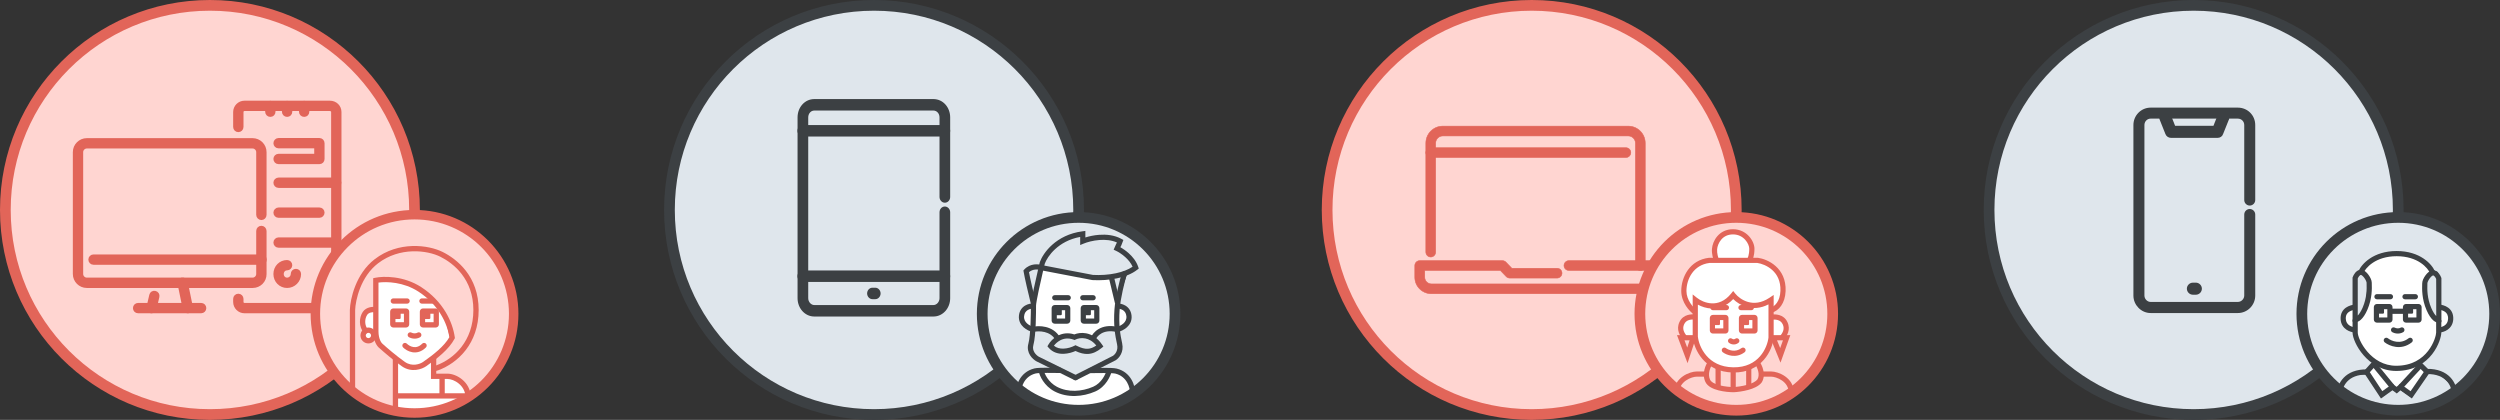 <svg width="1167" height="196" viewBox="0 0 1167 196" fill="none" xmlns="http://www.w3.org/2000/svg">
<rect x="0" y="0" width="1167" height="196" fill="#333333" stroke="none"/>
<circle cx="713.5" cy="97.5" r="95.5" fill="#FFD5D1"/>
<circle cx="715" cy="98" r="95.5" stroke="#E26559" stroke-width="5"/>
<path d="M702.954 122.343L702.954 122.343L702.952 122.341C702.518 121.907 701.901 121.661 701.284 121.661H662.722C661.483 121.661 660.432 122.712 660.432 123.951V129.452C660.432 133.677 663.943 137.125 668.223 137.125H765.357C769.638 137.125 773.147 133.677 773.206 129.453V129.452V123.951C773.206 122.714 772.216 121.661 770.916 121.661H732.355C731.116 121.661 730.065 122.712 730.065 123.951C730.065 125.188 731.055 126.241 732.355 126.241H768.626V129.452C768.626 131.191 767.167 132.545 765.416 132.545H668.281C666.475 132.545 665.071 131.135 665.071 129.452V126.241H700.353L703.124 129.129L703.126 129.13C703.56 129.564 704.178 129.811 704.794 129.811H726.855C728.094 129.811 729.145 128.76 729.145 127.521C729.145 126.283 728.155 125.231 726.855 125.231H705.725L702.954 122.343Z" fill="#E26559" stroke="#E26559" stroke-width="0.25"/>
<path d="M763.418 123.951C763.418 125.188 764.408 126.241 765.708 126.241C767.006 126.241 767.998 125.249 767.998 123.951V66.782C767.998 62.442 764.432 58.875 760.091 58.875H673.489C669.149 58.875 665.582 62.442 665.582 66.782V117.69C665.582 118.93 666.633 119.98 667.872 119.98C669.111 119.98 670.162 118.93 670.162 117.69V66.782C670.162 64.979 671.686 63.455 673.489 63.455H760.091C761.894 63.455 763.418 64.979 763.418 66.782V123.951Z" fill="#E26559" stroke="#E26559" stroke-width="0.25"/>
<path d="M667.872 73.53H758.979C760.219 73.53 761.269 72.479 761.269 71.24C761.269 70.003 760.279 68.95 758.979 68.95H667.872C666.633 68.95 665.582 70.001 665.582 71.24C665.582 72.479 666.633 73.53 667.872 73.53Z" fill="#E26559" stroke="#E26559" stroke-width="0.25"/>
<circle cx="97.5" cy="97.5" r="95.5" fill="#FFD5D1"/>
<circle cx="98" cy="98" r="95.5" stroke="#E26559" stroke-width="5"/>
<path d="M123.429 127.903V127.912L123.429 127.921C123.484 130.939 121.009 133.427 117.97 133.427H40.525C37.488 133.427 35 130.939 35 127.903V71.01C35 67.974 37.488 65.485 40.525 65.485H117.904C120.941 65.485 123.429 67.974 123.429 71.01V100.304C123.429 101.105 122.785 101.718 122.015 101.718C121.262 101.718 120.601 101.057 120.601 100.304V71.01C120.601 69.544 119.37 68.313 117.904 68.313H40.525C39.059 68.313 37.828 69.544 37.828 71.01V127.903C37.828 129.369 39.059 130.599 40.525 130.599H117.904C119.37 130.599 120.601 129.369 120.601 127.903V107.808C120.601 107.007 121.245 106.394 122.015 106.394C122.767 106.394 123.429 107.055 123.429 107.808V127.903Z" fill="#E26559" stroke="#E26559" stroke-width="2"/>
<path d="M93.894 145.237H64.469C63.669 145.237 63.055 144.594 63.055 143.823C63.055 143.023 63.699 142.409 64.469 142.409H93.894C94.695 142.409 95.308 143.053 95.308 143.823C95.308 144.594 94.695 145.237 93.894 145.237Z" fill="#E26559" stroke="#E26559" stroke-width="2"/>
<path d="M70.527 145.223L70.468 145.203L70.407 145.191C69.651 145.04 69.169 144.284 69.354 143.543L69.356 143.534L69.359 143.525L70.663 137.848L70.667 137.835L70.669 137.821C70.821 137.065 71.576 136.583 72.317 136.768L72.34 136.773L72.364 136.778C73.119 136.929 73.602 137.685 73.416 138.426L73.414 138.435L73.412 138.444L72.108 144.116C72.108 144.116 72.108 144.117 72.108 144.118C71.949 144.786 71.365 145.237 70.733 145.237C70.681 145.237 70.649 145.237 70.62 145.236C70.593 145.235 70.579 145.234 70.571 145.233L70.57 145.233C70.563 145.233 70.554 145.232 70.527 145.223Z" fill="#E26559" stroke="#E26559" stroke-width="2"/>
<path d="M86.268 144.115L86.265 144.097L86.262 144.079L83.849 132.274C83.848 132.274 83.848 132.273 83.848 132.273C83.694 131.496 84.207 130.73 84.956 130.58C85.733 130.425 86.5 130.938 86.65 131.688L86.65 131.688L86.651 131.692L89.064 143.497C89.064 143.498 89.064 143.498 89.065 143.499C89.214 144.252 88.736 144.996 88.022 145.176C87.883 145.186 87.771 145.209 87.708 145.221C87.704 145.222 87.7 145.223 87.696 145.224C87.651 145.233 87.632 145.236 87.625 145.237C86.966 145.234 86.377 144.766 86.268 144.115Z" fill="#E26559" stroke="#E26559" stroke-width="2"/>
<path d="M122.08 122.597H43.656C42.856 122.597 42.242 121.953 42.242 121.183C42.242 120.383 42.886 119.769 43.656 119.769H122.08C122.88 119.769 123.494 120.413 123.494 121.183C123.494 121.954 122.88 122.597 122.08 122.597Z" fill="#E26559" stroke="#E26559" stroke-width="2"/>
<path d="M153.985 145.237H114.12C111.794 145.237 109.836 143.328 109.836 140.952V139.517C109.836 138.716 110.479 138.103 111.25 138.103C112.05 138.103 112.664 138.746 112.664 139.517V140.952C112.664 141.765 113.307 142.409 114.12 142.409H153.985C154.604 142.409 155.572 141.993 155.572 140.952V52.285C155.572 51.244 154.604 50.828 153.985 50.828H114.12C113.307 50.828 112.664 51.472 112.664 52.285V59.266C112.664 60.066 112.02 60.68 111.25 60.68C110.449 60.68 109.836 60.036 109.836 59.266V52.285C109.836 49.958 111.745 48 114.12 48H153.985C156.466 48 158.4 49.867 158.4 52.285V140.94C158.341 143.333 156.434 145.237 153.985 145.237Z" fill="#E26559" stroke="#E26559" stroke-width="2"/>
<path d="M134.019 133.427C131.003 133.427 128.625 131.024 128.625 127.903C128.625 124.781 131.003 122.378 134.019 122.378C134.82 122.378 135.433 123.022 135.433 123.792C135.433 124.545 134.772 125.206 134.019 125.206C132.476 125.206 131.454 126.453 131.454 127.903C131.454 129.352 132.476 130.599 134.019 130.599C135.485 130.599 136.716 129.369 136.716 127.903C136.716 127.102 137.36 126.489 138.13 126.489C138.93 126.489 139.544 127.132 139.544 127.903C139.544 130.939 137.056 133.427 134.019 133.427Z" fill="#E26559" stroke="#E26559" stroke-width="2"/>
<path d="M146.677 72.793H147.677V71.793V69.249V68.249H146.677H130.04C129.239 68.249 128.625 67.605 128.625 66.835C128.625 66.082 129.287 65.421 130.04 65.421H149.091C149.891 65.421 150.505 66.064 150.505 66.835V74.207C150.505 75.025 149.909 75.621 149.091 75.621H130.04C129.239 75.621 128.625 74.978 128.625 74.207C128.625 73.407 129.269 72.793 130.04 72.793H146.677Z" fill="#E26559" stroke="#E26559" stroke-width="2"/>
<path d="M156.92 86.713H130.04C129.239 86.713 128.625 86.069 128.625 85.299C128.625 84.498 129.269 83.885 130.04 83.885H156.92C157.721 83.885 158.334 84.528 158.334 85.299C158.334 86.117 157.738 86.713 156.92 86.713Z" fill="#E26559" stroke="#E26559" stroke-width="2"/>
<path d="M156.92 114.637H130.04C129.239 114.637 128.625 113.994 128.625 113.223C128.625 112.471 129.287 111.809 130.04 111.809H156.92C157.721 111.809 158.334 112.453 158.334 113.223C158.334 113.994 157.721 114.637 156.92 114.637Z" fill="#E26559" stroke="#E26559" stroke-width="2"/>
<path d="M126.19 53.568C125.39 53.568 124.776 52.924 124.776 52.154V49.479C124.776 48.678 125.42 48.065 126.19 48.065C126.991 48.065 127.604 48.708 127.604 49.479V52.154C127.604 52.971 127.008 53.568 126.19 53.568Z" fill="#E26559" stroke="#E26559" stroke-width="2"/>
<path d="M134.019 53.568C133.219 53.568 132.605 52.924 132.605 52.154V49.479C132.605 48.678 133.249 48.065 134.019 48.065C134.772 48.065 135.434 48.726 135.434 49.479V52.154C135.434 52.971 134.837 53.568 134.019 53.568Z" fill="#E26559" stroke="#E26559" stroke-width="2"/>
<path d="M141.98 53.568C141.179 53.568 140.565 52.924 140.565 52.154V49.479C140.565 48.678 141.209 48.065 141.98 48.065C142.732 48.065 143.394 48.726 143.394 49.479V52.154C143.394 52.971 142.797 53.568 141.98 53.568Z" fill="#E26559" stroke="#E26559" stroke-width="2"/>
<path d="M149.091 100.675H130.04C129.239 100.675 128.625 100.031 128.625 99.261C128.625 98.508 129.287 97.847 130.04 97.847H149.091C149.891 97.847 150.505 98.49 150.505 99.261C150.505 100.031 149.891 100.675 149.091 100.675Z" fill="#E26559" stroke="#E26559" stroke-width="2"/>
<circle cx="193.253" cy="146.253" r="47.263" fill="#FFD5D1"/>
<mask id="mask0" mask-type="alpha" maskUnits="userSpaceOnUse" x="145" y="98" width="96" height="96">
<circle cx="193.253" cy="146.253" r="46.763" fill="#EACFFF" stroke="#E26559"/>
</mask>
<g mask="url(#mask0)">
<path d="M184.345 167.533V194.257L200.676 196.732L218.245 190.051L217.008 180.153L212.554 176.936L207.605 175.946H201.666V167.533L206.862 162.584L210.327 157.882L208.347 149.717L204.388 142.788L198.202 136.602L192.015 133.138L185.582 130.663H178.406H175.189L174.447 144.52L171.725 145.263L168.508 147.985V151.449L169.745 154.666L168.508 156.893L170.735 158.625H172.962L174.447 156.893L175.189 158.625L176.921 160.604L184.345 167.533Z" fill="white"/>
<path fill-rule="evenodd" clip-rule="evenodd" d="M174.954 130.416H185.628L192.121 132.913L198.352 136.403L204.586 142.637L208.579 149.624L210.594 157.936L207.049 162.748L201.913 167.639V175.699H207.629L212.655 176.704L217.24 180.015L218.515 190.213L200.703 196.986L184.097 194.47V167.641L176.743 160.777L174.977 158.758L174.376 157.356L173.076 158.872H170.65L168.188 156.958L169.473 154.647L168.26 151.495V147.87L171.607 145.038L174.209 144.329L174.954 130.416ZM175.423 130.911L174.684 144.712L171.843 145.487L168.755 148.099V151.403L170.017 154.685L168.827 156.828L170.82 158.377H172.848L174.517 156.43L175.401 158.491L177.099 160.432L184.592 167.425V194.045L200.649 196.478L217.975 189.889L216.776 180.29L212.452 177.168L207.58 176.194H201.418V167.427L206.676 162.42L210.059 157.829L208.115 149.809L204.189 142.94L198.051 136.801L191.91 133.362L185.536 130.911H175.423Z" fill="#E26559"/>
<path d="M164.301 193.763H184.592V168.028L176.673 160.357L175.436 157.388L172.467 158.872H170.735L169.745 156.398L170.735 154.418L169.003 150.706L169.745 146.5L172.467 145.263L175.436 144.273V130.416H183.602L192.263 132.89L200.181 137.839L206.862 146.5L211.069 156.398L210.327 158.872L202.656 167.038V171.74H204.388L210.327 168.028L215.028 164.316L219.482 157.388L222.204 148.727L221.709 139.076L219.482 132.148L215.77 125.714L206.862 119.528L200.923 116.311L191.273 115.816L181.87 118.538L172.467 124.229L166.776 133.632L164.301 145.263V193.763Z" fill="#FFD5D1"/>
<path fill-rule="evenodd" clip-rule="evenodd" d="M191.244 115.567L200.992 116.067L206.992 119.317L215.957 125.543L219.71 132.047L221.955 139.032L222.454 148.759L219.708 157.494L215.214 164.485L210.469 168.231L204.459 171.987H202.408V166.94L210.106 158.745L210.806 156.412L206.647 146.626L200.012 138.026L192.161 133.119L183.568 130.663H175.684V144.451L172.558 145.493L169.966 146.671L169.26 150.673L171.01 154.422L170.016 156.409L170.902 158.625H172.409L175.563 157.048L176.882 160.215L184.839 167.923V194.01H164.054V145.237L166.542 133.54L172.287 124.049L181.77 118.31L191.244 115.567ZM191.302 116.066L181.97 118.767L172.647 124.41L167.009 133.725L164.549 145.289V193.515H184.345V168.133L176.465 160.499L175.31 157.728L172.525 159.12H170.567L169.474 156.387L170.46 154.415L168.745 150.74L169.524 146.329L172.376 145.032L175.189 144.095V130.168H183.637L192.364 132.662L200.35 137.653L207.078 146.374L211.332 156.383L210.547 158.999L202.903 167.136V171.492H204.317L210.184 167.825L214.842 164.148L219.256 157.282L221.955 148.695L221.464 139.121L219.255 132.249L215.584 125.886L206.733 119.739L200.855 116.555L191.302 116.066Z" fill="#E26559"/>
<path fill-rule="evenodd" clip-rule="evenodd" d="M205.567 119.849C199.444 116.788 186.611 115.132 176.437 122.941C172.409 126.032 169.78 130.295 168.135 134.424C166.494 138.545 165.866 142.451 165.786 144.746V193.719H163.311V144.703L163.312 144.682C163.399 142.108 164.084 137.909 165.836 133.509C167.59 129.105 170.446 124.419 174.93 120.978C186.037 112.454 199.928 114.263 206.673 117.636C213.34 120.969 223.441 128.985 223.441 144.724C223.441 160.431 213.621 169.495 204.571 172.856L204.552 172.863L204.532 172.87C204.256 172.962 203.533 173.185 202.708 173.391L202.108 170.991C202.846 170.806 203.493 170.607 203.73 170.529C211.996 167.451 220.967 159.195 220.967 144.724C220.967 130.275 211.767 122.949 205.567 119.849Z" fill="#E26559"/>
<path fill-rule="evenodd" clip-rule="evenodd" d="M201.171 166.747H203.645V174.418H208.842C211.032 174.418 213.668 175.417 215.778 177.181C217.915 178.967 219.616 181.628 219.729 185.017L219.73 185.038V193.719H217.255V185.08C217.164 182.54 215.898 180.506 214.191 179.079C212.453 177.627 210.363 176.893 208.842 176.893H201.171V166.747Z" fill="#E26559"/>
<path fill-rule="evenodd" clip-rule="evenodd" d="M176.673 131.911V154.622C176.673 158.484 178.206 160.247 178.62 160.537L178.685 160.582L178.743 160.635C180.541 162.27 185.116 166.223 189.013 168.951C192.375 171.304 196.066 169.949 197.492 168.951C202.34 165.557 207.384 161.628 209.783 157.366C208.735 150.8 204.676 142.205 195.3 136.111C188.385 131.616 180.517 131.388 176.673 131.911ZM175.183 129.656C178.956 128.866 188.385 128.665 196.649 134.037C206.877 140.685 211.259 150.173 212.294 157.417L212.35 157.813L212.164 158.168C209.529 163.174 203.829 167.535 198.911 170.978C197.037 172.289 192.151 174.168 187.594 170.978C183.61 168.189 178.995 164.205 177.13 162.513C175.899 161.598 174.199 158.989 174.199 154.622V129.862L175.183 129.656Z" fill="#E26559"/>
<path fill-rule="evenodd" clip-rule="evenodd" d="M172.463 143.489C173.555 143.201 174.64 143.198 175.367 143.303L175.011 145.752C174.581 145.69 173.834 145.686 173.093 145.882C172.356 146.076 171.757 146.429 171.402 146.971C170.229 148.758 169.975 151.768 171.896 154.068L171.912 154.088L172.314 154.613L170.349 156.117L169.979 155.633C167.289 152.391 167.647 148.184 169.333 145.613C170.135 144.39 171.368 143.778 172.463 143.489Z" fill="#E26559"/>
<path fill-rule="evenodd" clip-rule="evenodd" d="M171.972 157.839C172.655 157.839 173.209 157.285 173.209 156.602C173.209 155.919 172.655 155.365 171.972 155.365C171.289 155.365 170.735 155.919 170.735 156.602C170.735 157.285 171.289 157.839 171.972 157.839ZM171.972 160.314C174.022 160.314 175.684 158.652 175.684 156.602C175.684 154.552 174.022 152.89 171.972 152.89C169.922 152.89 168.26 154.552 168.26 156.602C168.26 158.652 169.922 160.314 171.972 160.314Z" fill="#E26559"/>
<path fill-rule="evenodd" clip-rule="evenodd" d="M183.355 193.719V166.995H185.829V193.719H183.355Z" fill="#E26559"/>
<path fill-rule="evenodd" clip-rule="evenodd" d="M205.13 184.811V175.903H207.605V184.811H205.13Z" fill="#E26559"/>
<path fill-rule="evenodd" clip-rule="evenodd" d="M218.492 186.048H184.839V183.574H218.492V186.048Z" fill="#E26559"/>
<path fill-rule="evenodd" clip-rule="evenodd" d="M184.592 146.456V150.416H188.551V146.456H184.592ZM183.602 143.982C182.782 143.982 182.117 144.647 182.117 145.467V151.405C182.117 152.225 182.782 152.89 183.602 152.89H189.541C190.361 152.89 191.025 152.225 191.025 151.405V145.467C191.025 144.647 190.361 143.982 189.541 143.982H183.602Z" fill="#E26559"/>
<path fill-rule="evenodd" clip-rule="evenodd" d="M198.449 146.456V150.416H202.408V146.456H198.449ZM197.459 143.982C196.639 143.982 195.974 144.647 195.974 145.467V151.405C195.974 152.225 196.639 152.89 197.459 152.89H203.398C204.218 152.89 204.883 152.225 204.883 151.405V145.467C204.883 144.647 204.218 143.982 203.398 143.982H197.459Z" fill="#E26559"/>
<path fill-rule="evenodd" clip-rule="evenodd" d="M188.174 160.426C188.659 159.944 189.442 159.947 189.924 160.431C190.527 161.038 191.637 161.777 192.921 161.987C194.126 162.185 195.58 161.938 197.077 160.431C197.558 159.947 198.342 159.944 198.826 160.426C199.311 160.908 199.313 161.691 198.832 162.176C196.766 164.255 194.507 164.755 192.521 164.429C190.612 164.117 189.05 163.063 188.169 162.176C187.687 161.691 187.689 160.908 188.174 160.426Z" fill="#E26559"/>
<path fill-rule="evenodd" clip-rule="evenodd" d="M190.444 155.745C190.78 155.15 191.535 154.941 192.13 155.278C192.575 155.53 193.804 155.881 194.87 155.278C195.465 154.941 196.22 155.15 196.556 155.745C196.893 156.34 196.684 157.095 196.089 157.431C193.988 158.62 191.785 157.926 190.911 157.431C190.316 157.095 190.107 156.34 190.444 155.745Z" fill="#E26559"/>
<path fill-rule="evenodd" clip-rule="evenodd" d="M182.365 140.518C182.365 139.834 182.919 139.28 183.602 139.28L190.036 139.28C190.719 139.28 191.273 139.834 191.273 140.518C191.273 141.201 190.719 141.755 190.036 141.755L183.602 141.755C182.919 141.755 182.365 141.201 182.365 140.518Z" fill="#E26559"/>
<path fill-rule="evenodd" clip-rule="evenodd" d="M195.727 140.518C195.727 139.834 196.281 139.28 196.964 139.28L201.913 139.28C202.597 139.28 203.151 139.834 203.151 140.518C203.151 141.201 202.597 141.755 201.913 141.755L196.964 141.755C196.281 141.755 195.727 141.201 195.727 140.518Z" fill="#E26559"/>
<path d="M183.571 145.931C183.571 145.658 183.793 145.436 184.066 145.436H186.541C186.814 145.436 187.036 145.658 187.036 145.931V148.406C187.036 148.679 186.814 148.9 186.541 148.9H184.066C183.793 148.9 183.571 148.679 183.571 148.406V145.931Z" fill="#E26559"/>
<path d="M197.429 145.931C197.429 145.658 197.65 145.436 197.924 145.436H200.398C200.671 145.436 200.893 145.658 200.893 145.931V148.406C200.893 148.679 200.671 148.9 200.398 148.9H197.924C197.65 148.9 197.429 148.679 197.429 148.406V145.931Z" fill="#E26559"/>
</g>
<path fill-rule="evenodd" clip-rule="evenodd" d="M193.5 191.577C218.395 191.577 238.577 171.395 238.577 146.5C238.577 121.605 218.395 101.423 193.5 101.423C168.605 101.423 148.423 121.605 148.423 146.5C148.423 171.395 168.605 191.577 193.5 191.577ZM193.5 194C219.734 194 241 172.734 241 146.5C241 120.266 219.734 99 193.5 99C167.266 99 146 120.266 146 146.5C146 172.734 167.266 194 193.5 194Z" fill="#E26559" stroke="#E26559" stroke-width="2"/>
<mask id="mask1" mask-type="alpha" maskUnits="userSpaceOnUse" x="312" y="2" width="191" height="191">
<circle cx="407.5" cy="97.5" r="95.5" fill="#CADCFF"/>
</mask>
<g mask="url(#mask1)">
<circle cx="407.5" cy="97.5" r="95.5" fill="#DFE6EC"/>
</g>
<circle cx="408" cy="98" r="95.5" stroke="#3C4043" stroke-width="5"/>
<mask id="mask2" mask-type="alpha" maskUnits="userSpaceOnUse" x="456" y="99" width="94" height="94">
<circle cx="503.258" cy="146.258" r="46.288" fill="#CADCFF"/>
</mask>
<g mask="url(#mask2)">
<circle cx="503.258" cy="146.258" r="46.288" fill="#DFE6EC"/>
<path d="M486.051 125.173L482.658 141.653L480.719 143.834L477.084 145.288V148.439L478.296 151.832L481.689 153.77H484.112L490.413 155.224L494.048 157.406L498.411 156.194L501.561 157.406L504.227 156.194L510.043 157.406L511.74 156.194L516.344 153.77H521.434L524.826 152.801L527.008 149.651V146.742L524.826 143.834L521.434 142.622V141.653L518.283 129.536H513.436L504.227 128.324L486.051 125.173Z" fill="white"/>
<path d="M477.084 178.49L475.388 185.033C477.165 186.487 480.719 189.541 480.719 190.122C480.719 190.704 485.405 193.273 487.747 194.485L519.495 192.788L528.946 187.214L527.977 179.702L526.038 176.066L520.707 173.158L513.436 172.673L508.589 173.158L501.561 176.066L494.775 172.673H489.929L484.112 173.158L479.265 175.097L477.084 178.49Z" fill="white"/>
<mask id="mask3" mask-type="alpha" maskUnits="userSpaceOnUse" x="456" y="99" width="94" height="94">
<circle cx="503.258" cy="146.258" r="46.288" fill="#FF0606"/>
</mask>
<g mask="url(#mask3)">
<path d="M482.173 154.013L481.204 161.525L482.173 165.161L484.839 167.826L502.773 176.066L520.222 167.342L522.645 164.191V160.556L521.434 154.013L515.86 153.286L511.982 155.709L510.043 158.133L505.923 157.163H501.319H497.199H493.321L489.202 154.013L483.87 153.286L482.173 154.013Z" fill="#DFE6EC"/>
<path d="M479.023 127.112L482.173 139.714L485.809 124.689H483.87L480.477 125.416L479.023 127.112Z" fill="#DFE6EC"/>
<path fill-rule="evenodd" clip-rule="evenodd" d="M483.844 124.446H486.117L482.409 139.771L481.938 139.773L478.758 127.05L480.346 125.196L483.844 124.446ZM483.896 124.931L480.608 125.636L479.289 127.175L482.17 138.7L485.501 124.931H483.896ZM515.805 153.034L521.64 153.795L522.888 160.534V164.274L520.38 167.534L502.777 176.335L484.699 168.029L481.956 165.286L480.958 161.542L481.951 153.844L483.836 153.037L489.298 153.781L493.404 156.921H505.952L509.95 157.862L511.819 155.526L515.805 153.034ZM515.915 153.537L512.146 155.893L510.137 158.404L505.895 157.406H493.239L489.105 154.244L483.904 153.535L482.396 154.181L481.451 161.509L482.391 165.035L484.98 167.624L502.769 175.798L520.064 167.15L522.403 164.109V160.578L521.228 154.23L515.915 153.537Z" fill="#3C4043"/>
<path d="M505.439 111.844V109.421L495.987 111.844L489.686 117.903L486.293 123.234L487.99 125.416L510.043 129.293H518.768L521.676 140.441L526.038 127.354L530.158 124.931L527.492 120.569L521.676 115.722L522.403 112.571L520.222 111.844L512.467 110.875L505.439 111.844Z" fill="#DFE6EC"/>
<path fill-rule="evenodd" clip-rule="evenodd" d="M505.681 109.108V111.566L512.465 110.63L520.276 111.607L522.689 112.411L521.946 115.631L527.678 120.408L530.494 125.015L526.24 127.517L521.648 141.292L518.581 129.535H510.022L487.856 125.638L485.997 123.248L489.497 117.748L495.865 111.625L505.681 109.108ZM496.109 112.063L489.875 118.057L486.59 123.22L488.124 125.193L510.065 129.051H518.955L521.704 139.59L525.837 127.191L529.823 124.847L527.307 120.729L521.406 115.812L522.117 112.731L520.168 112.082L512.468 111.119L505.197 112.122V109.733L496.109 112.063Z" fill="#3C4043"/>
<path fill-rule="evenodd" clip-rule="evenodd" d="M493.321 144.803V148.681H497.199V144.803H493.321ZM492.352 142.38C491.549 142.38 490.898 143.031 490.898 143.834V149.65C490.898 150.453 491.549 151.104 492.352 151.104H498.168C498.971 151.104 499.622 150.453 499.622 149.65V143.834C499.622 143.031 498.971 142.38 498.168 142.38H492.352Z" fill="#3C4043"/>
<path fill-rule="evenodd" clip-rule="evenodd" d="M506.893 144.803V148.681H510.77V144.803H506.893ZM505.923 142.38C505.12 142.38 504.469 143.031 504.469 143.834V149.65C504.469 150.453 505.12 151.104 505.923 151.104H511.74C512.543 151.104 513.194 150.453 513.194 149.65V143.834C513.194 143.031 512.543 142.38 511.74 142.38H505.923Z" fill="#3C4043"/>
<path fill-rule="evenodd" clip-rule="evenodd" d="M491.14 138.987C491.14 138.318 491.683 137.775 492.352 137.775L498.653 137.775C499.322 137.775 499.865 138.318 499.865 138.987C499.865 139.656 499.322 140.199 498.653 140.199L492.352 140.199C491.683 140.199 491.14 139.656 491.14 138.987Z" fill="#3C4043"/>
<path fill-rule="evenodd" clip-rule="evenodd" d="M504.227 138.987C504.227 138.318 504.77 137.775 505.439 137.775L510.286 137.775C510.955 137.775 511.497 138.318 511.497 138.987C511.497 139.656 510.955 140.199 510.286 140.199L505.439 140.199C504.77 140.199 504.227 139.656 504.227 138.987Z" fill="#3C4043"/>
<path d="M492.26 144.227C492.26 143.959 492.477 143.742 492.745 143.742H495.168C495.436 143.742 495.653 143.959 495.653 144.227V146.65C495.653 146.918 495.436 147.135 495.168 147.135H492.745C492.477 147.135 492.26 146.918 492.26 146.65V144.227Z" fill="#3C4043"/>
<path d="M505.832 144.227C505.832 143.959 506.049 143.742 506.316 143.742H508.74C509.007 143.742 509.224 143.959 509.224 144.227V146.65C509.224 146.918 509.007 147.135 508.74 147.135H506.316C506.049 147.135 505.832 146.918 505.832 146.65V144.227Z" fill="#3C4043"/>
<path fill-rule="evenodd" clip-rule="evenodd" d="M506.65 107.797V110.847C508.375 110.302 510.625 109.795 513.061 109.612C516.387 109.362 520.184 109.706 523.47 111.509L524.399 112.018L524.01 113.028C523.715 113.797 523.562 114.194 523.48 114.4C523.443 114.494 523.407 114.584 523.373 114.655C523.355 114.692 523.319 114.766 523.263 114.847C523.255 114.859 523.247 114.87 523.239 114.881C523.23 114.9 523.216 114.928 523.198 114.966C523.153 115.062 523.088 115.202 522.996 115.408C524.133 116.048 525.529 116.991 526.871 118.194C528.664 119.802 530.441 121.949 531.308 124.548L531.577 125.355L530.909 125.882C528.407 127.857 525.018 129.165 521.381 129.933C517.731 130.705 513.745 130.952 509.977 130.745L509.895 130.741L486.934 126.34C486.265 129.214 485.492 132.63 484.86 135.629C484.502 137.331 484.19 138.892 483.968 140.139C483.739 141.429 483.627 142.277 483.627 142.622V142.624C483.627 143.96 483.627 147.434 483.475 151.124C483.324 154.769 483.021 158.785 482.372 161.123C481.995 162.477 482.313 163.622 482.897 164.553C483.491 165.501 484.343 166.186 484.919 166.511L502.582 175.222C503.182 175.518 503.429 176.244 503.133 176.844C502.837 177.445 502.11 177.691 501.51 177.395L483.792 168.658L483.766 168.643C482.888 168.156 481.695 167.198 480.844 165.841C479.973 164.453 479.443 162.61 480.036 160.474C480.599 158.449 480.901 154.71 481.054 151.024C481.204 147.386 481.204 143.954 481.204 142.622C481.204 142.023 481.362 140.957 481.582 139.716C481.81 138.431 482.128 136.843 482.489 135.129C483.212 131.7 484.115 127.74 484.839 124.654C485.026 123.86 485.2 123.123 485.357 122.468L485.372 122.406L485.393 122.345C486.891 118.117 492.925 109.597 505.281 107.977L506.65 107.797ZM487.488 123.979L510.191 128.33C513.749 128.519 517.488 128.28 520.88 127.562C523.94 126.915 526.651 125.894 528.694 124.503C527.932 122.781 526.654 121.254 525.253 119.998C523.641 118.553 521.949 117.539 520.923 117.063L519.857 116.568L520.32 115.487C520.684 114.637 520.889 114.179 521.009 113.925L521.012 113.92C521.069 113.8 521.13 113.672 521.211 113.549C521.215 113.537 521.221 113.523 521.227 113.507C521.258 113.43 521.3 113.322 521.359 113.169C518.842 112.07 515.962 111.824 513.242 112.029C510.181 112.259 507.447 113.05 505.903 113.691L504.227 114.385V110.595C493.921 112.485 488.932 119.691 487.699 123.096C487.632 123.376 487.561 123.671 487.488 123.979ZM523.108 115.034L523.11 115.032L523.108 115.034Z" fill="#3C4043"/>
<path fill-rule="evenodd" clip-rule="evenodd" d="M525.175 126.678C525.816 126.871 526.18 127.546 525.987 128.187C525.023 131.4 523.021 139.162 522.643 144.644C522.168 151.528 522.877 156.012 523.828 160.293C524.746 164.421 522.298 167.205 520.877 168.119L520.825 168.152L502.594 177.389C501.997 177.692 501.268 177.453 500.965 176.856C500.663 176.259 500.901 175.53 501.498 175.228L519.613 166.049C520.468 165.472 522.085 163.619 521.463 160.819C520.475 156.375 519.73 151.651 520.225 144.478C520.622 138.715 522.691 130.741 523.666 127.491C523.858 126.85 524.534 126.486 525.175 126.678Z" fill="#3C4043"/>
<path fill-rule="evenodd" clip-rule="evenodd" d="M520.498 141.693L517.59 129.576L519.946 129.01L522.855 141.128L520.498 141.693Z" fill="#3C4043"/>
<path fill-rule="evenodd" clip-rule="evenodd" d="M506.591 157.977C504.698 157.612 503.017 158.032 502.103 158.489L501.635 158.723L501.144 158.543C498.593 157.608 496.488 158.018 494.862 158.886C493.593 159.564 492.609 160.527 491.968 161.373C493.226 162.443 494.822 162.799 496.482 162.738C498.451 162.665 500.362 162 501.49 161.418L502.037 161.136L502.588 161.411C504.678 162.456 506.33 162.901 507.842 162.8C509.074 162.718 510.329 162.265 511.749 161.281C510.061 159.195 508.216 158.291 506.591 157.977ZM507.05 155.598C509.556 156.081 512.232 157.586 514.44 160.846L515.062 161.765L514.2 162.466C512.136 164.143 510.147 165.075 508.004 165.218C506.05 165.349 504.112 164.812 502.044 163.841C500.658 164.468 498.668 165.082 496.571 165.16C494.157 165.249 491.456 164.623 489.49 162.31L488.939 161.662L489.361 160.924C490.103 159.625 491.592 157.885 493.72 156.748C495.784 155.646 498.437 155.123 501.5 156.104C502.864 155.543 504.862 155.175 507.05 155.598Z" fill="#3C4043"/>
<path fill-rule="evenodd" clip-rule="evenodd" d="M487.611 154.996C485.613 154.507 483.631 154.664 482.459 154.948L481.888 152.593C483.382 152.231 485.762 152.048 488.187 152.642C490.64 153.242 493.199 154.656 494.856 157.527L492.756 158.738C491.505 156.568 489.581 155.478 487.611 154.996Z" fill="#3C4043"/>
<path fill-rule="evenodd" clip-rule="evenodd" d="M521.171 154.953C514.819 153.542 512.025 156.986 511.417 158.568L509.155 157.698C510.162 155.079 514.089 150.897 521.697 152.587L521.171 154.953Z" fill="#3C4043"/>
<path fill-rule="evenodd" clip-rule="evenodd" d="M478.517 142.642C479.896 141.819 481.441 141.605 482.474 141.654L482.358 144.075C481.695 144.043 480.646 144.193 479.759 144.723C478.93 145.218 478.2 146.062 478.048 147.59C477.901 149.053 478.517 150.152 479.448 150.993C480.409 151.862 481.646 152.389 482.467 152.595L481.88 154.946C480.762 154.666 479.14 153.982 477.823 152.791C476.475 151.572 475.395 149.763 475.636 147.349C475.871 144.999 477.08 143.5 478.517 142.642Z" fill="#3C4043"/>
<path fill-rule="evenodd" clip-rule="evenodd" d="M525.333 142.648C523.953 141.824 522.409 141.61 521.376 141.66L521.491 144.08C522.155 144.049 523.203 144.199 524.09 144.728C524.919 145.223 525.649 146.067 525.802 147.595C525.948 149.058 525.332 150.157 524.402 150.999C523.441 151.867 522.203 152.395 521.382 152.6L521.97 154.951C523.087 154.672 524.709 153.988 526.027 152.796C527.374 151.578 528.455 149.768 528.213 147.354C527.978 145.004 526.769 143.505 525.333 142.648Z" fill="#3C4043"/>
<path fill-rule="evenodd" clip-rule="evenodd" d="M478.133 125.806C480.923 122.783 484.847 123.221 486.454 123.788L485.648 126.074C484.59 125.7 482.161 125.466 480.328 127.048C480.914 130.225 482.458 136.826 483.591 141.359L481.24 141.947C480.03 137.106 478.322 129.79 477.828 126.827L477.73 126.242L478.133 125.806Z" fill="#3C4043"/>
<path fill-rule="evenodd" clip-rule="evenodd" d="M485.533 174.126C484.507 174.172 483.788 174.246 483.437 174.333C478.021 175.687 476.599 180.84 476.599 183.336V190.607H474.176V183.336C474.176 180.34 475.857 173.73 482.849 171.982L482.849 171.982C483.467 171.828 484.414 171.75 485.425 171.705C486.47 171.658 487.695 171.643 488.929 171.643C490.165 171.643 491.421 171.658 492.531 171.674C492.701 171.676 492.866 171.678 493.027 171.68C493.931 171.693 494.704 171.704 495.26 171.704L495.26 174.127C494.685 174.127 493.891 174.116 492.99 174.104C492.829 174.101 492.665 174.099 492.498 174.097C491.389 174.082 490.147 174.067 488.929 174.067C487.709 174.067 486.525 174.082 485.533 174.126Z" fill="#3C4043"/>
<path fill-rule="evenodd" clip-rule="evenodd" d="M518.559 174.187C519.585 174.232 520.304 174.306 520.655 174.394C526.071 175.748 527.492 180.9 527.492 183.397V190.667H529.916V183.397C529.916 180.401 528.235 173.791 521.243 172.043L521.243 172.043C520.625 171.888 519.677 171.811 518.667 171.766C517.622 171.719 516.397 171.704 515.163 171.704C513.927 171.704 512.671 171.719 511.56 171.734C511.391 171.737 511.226 171.739 511.064 171.741C510.161 171.754 509.388 171.764 508.832 171.764L508.832 174.188C509.406 174.188 510.201 174.177 511.102 174.164C511.263 174.162 511.427 174.16 511.593 174.158C512.702 174.142 513.945 174.127 515.163 174.127C516.383 174.127 517.566 174.142 518.559 174.187Z" fill="#3C4043"/>
<path fill-rule="evenodd" clip-rule="evenodd" d="M516.777 178.02C515.549 179.827 513.75 181.666 511.254 182.751C505.439 185.279 498.257 185.835 492.276 182.714C489.834 181.44 488.055 179.59 486.857 177.809C485.674 176.051 485 174.273 484.849 173.066L487.253 172.765C487.345 173.497 487.833 174.919 488.868 176.456C489.887 177.971 491.381 179.514 493.397 180.566C498.565 183.262 504.953 182.848 510.287 180.529C512.25 179.675 513.723 178.202 514.773 176.657C515.827 175.107 516.409 173.549 516.618 172.643L518.979 173.188C518.703 174.383 518.001 176.218 516.777 178.02Z" fill="#3C4043"/>
</g>
</g>
<circle cx="503.5" cy="146.5" r="45" stroke="#3C4043" stroke-width="5"/>
<circle cx="809.773" cy="146.258" r="46.288" fill="#FFD5D1"/>
<path d="M803.472 171.946L809.531 172.916L819.709 169.765L824.314 164.676L826.495 157.89L832.069 157.648L833.765 152.801L832.069 149.65L830.13 148.196L826.737 148.439L826.98 145.046L832.069 140.684V134.14L829.888 126.87L823.829 121.78H817.043L817.77 113.056L812.439 108.936L809.288 108.451L804.926 108.936L800.079 115.722L801.291 121.296L792.809 123.477L788.446 127.839L786.265 135.594L787.477 142.38L791.597 145.046V147.469L790.385 147.712L785.538 149.65L784.811 153.77L786.75 157.648L791.839 158.133L794.748 164.676L798.867 169.28L803.472 171.946Z" fill="white"/>
<mask id="mask4" mask-type="alpha" maskUnits="userSpaceOnUse" x="763" y="99" width="94" height="94">
<circle cx="809.773" cy="146.258" r="46.288" fill="#C4C4C4"/>
</mask>
<g mask="url(#mask4)">
<path d="M782.388 192.303H836.431V182.852L834.492 178.247L830.13 175.097L826.01 174.612H822.133L820.436 169.523L817.043 170.977L809.046 172.916L802.745 171.704L798.14 169.523L796.444 174.612H794.263L789.173 175.097L785.781 176.793L783.357 180.428L782.388 184.791V192.303Z" fill="#FFD5D1"/>
<path d="M784.811 157.648L787.477 165.888L790.87 157.648H784.811Z" fill="#FFD5D1"/>
<path d="M827.707 157.648L831.099 165.888L834.492 157.648H827.707Z" fill="#FFD5D1"/>
<path fill-rule="evenodd" clip-rule="evenodd" d="M784.478 157.405H791.232L787.45 166.59L784.478 157.405ZM785.144 157.89L787.504 165.185L790.508 157.89H785.144ZM827.345 157.405H834.854L831.099 166.524L827.345 157.405ZM828.068 157.89L831.099 165.251L834.13 157.89H828.068ZM797.997 169.187L802.821 171.472L809.04 172.668L816.966 170.746L820.583 169.196L822.307 174.37H826.024L830.221 174.863L834.689 178.091L836.673 182.803V192.546H782.145V184.764L783.13 180.332L785.615 176.605L789.105 174.86L794.251 174.37H796.269L797.997 169.187ZM820.289 169.849L817.12 171.208L809.052 173.164L802.669 171.936L798.284 169.859L796.618 174.854H794.274L789.241 175.334L785.946 176.981L783.584 180.525L782.63 184.817V192.061H836.189V182.901L834.295 178.404L830.039 175.33L825.996 174.854H821.958L820.289 169.849Z" fill="#E26559"/>
<path fill-rule="evenodd" clip-rule="evenodd" d="M800.564 149.408V153.286H804.441V149.408H800.564ZM799.594 146.984C798.791 146.984 798.14 147.636 798.14 148.439V154.255C798.14 155.058 798.791 155.709 799.594 155.709H805.411C806.214 155.709 806.865 155.058 806.865 154.255V148.439C806.865 147.636 806.214 146.984 805.411 146.984H799.594Z" fill="#E26559"/>
<path fill-rule="evenodd" clip-rule="evenodd" d="M814.135 149.408V153.286H818.013V149.408H814.135ZM813.166 146.984C812.363 146.984 811.712 147.636 811.712 148.439V154.255C811.712 155.058 812.363 155.709 813.166 155.709H818.982C819.785 155.709 820.436 155.058 820.436 154.255V148.439C820.436 147.636 819.785 146.984 818.982 146.984H813.166Z" fill="#E26559"/>
<path fill-rule="evenodd" clip-rule="evenodd" d="M803.959 162.734C804.362 162.2 805.122 162.094 805.656 162.497C806.891 163.429 810.044 164.668 812.921 162.497C813.455 162.094 814.215 162.2 814.618 162.734C815.021 163.268 814.914 164.028 814.38 164.431C810.277 167.527 805.869 165.694 804.196 164.431C803.662 164.028 803.556 163.268 803.959 162.734Z" fill="#E26559"/>
<path fill-rule="evenodd" clip-rule="evenodd" d="M806.867 158.372C807.27 157.838 808.03 157.731 808.564 158.134C808.653 158.202 808.892 158.33 809.181 158.365C809.436 158.397 809.716 158.358 810.012 158.134C810.546 157.731 811.306 157.838 811.709 158.372C812.112 158.906 812.006 159.666 811.472 160.069C809.696 161.409 807.808 160.6 807.104 160.069C806.57 159.666 806.464 158.906 806.867 158.372Z" fill="#E26559"/>
<path fill-rule="evenodd" clip-rule="evenodd" d="M798.383 143.592C798.383 142.922 798.925 142.38 799.594 142.38L805.895 142.38C806.565 142.38 807.107 142.922 807.107 143.592C807.107 144.261 806.565 144.803 805.895 144.803L799.594 144.803C798.925 144.803 798.383 144.261 798.383 143.592Z" fill="#E26559"/>
<path fill-rule="evenodd" clip-rule="evenodd" d="M811.469 143.592C811.469 142.922 812.012 142.38 812.681 142.38L817.528 142.38C818.197 142.38 818.74 142.922 818.74 143.592C818.74 144.261 818.197 144.803 817.528 144.803L812.681 144.803C812.012 144.803 811.469 144.261 811.469 143.592Z" fill="#E26559"/>
<path d="M799.502 148.831C799.502 148.564 799.719 148.347 799.987 148.347H802.411C802.678 148.347 802.895 148.564 802.895 148.831V151.255C802.895 151.523 802.678 151.74 802.411 151.74H799.987C799.719 151.74 799.502 151.523 799.502 151.255V148.831Z" fill="#E26559"/>
<path d="M813.074 148.831C813.074 148.564 813.291 148.347 813.558 148.347H815.982C816.25 148.347 816.467 148.564 816.467 148.831V151.255C816.467 151.523 816.25 151.74 815.982 151.74H813.558C813.291 151.74 813.074 151.523 813.074 151.255V148.831Z" fill="#E26559"/>
<path fill-rule="evenodd" clip-rule="evenodd" d="M809.055 135.831L809.997 137.024C811.077 138.392 813.209 140.174 816.002 140.959C818.738 141.727 822.187 141.564 826.06 138.952L827.949 137.678V157.715L827.942 157.781C827.636 160.531 826.331 164.58 823.39 167.94C820.411 171.343 815.793 173.987 809.028 173.885C802.266 173.782 797.642 171.011 794.664 167.543C791.721 164.116 790.412 160.043 790.148 157.278L790.143 157.221V137.435L792.112 139.01C793.57 140.177 796.152 141.492 799.06 141.605C801.894 141.715 805.142 140.693 808.102 137.015L809.055 135.831ZM792.566 142.203V157.104C792.8 159.429 793.941 162.981 796.503 165.964C799.05 168.931 803.029 171.37 809.064 171.462C815.095 171.553 819.04 169.229 821.566 166.343C824.107 163.442 825.252 159.919 825.525 157.579V142.086C821.774 144.026 818.279 144.116 815.346 143.292C812.669 142.54 810.509 141.043 809.062 139.605C805.848 143.036 802.25 144.155 798.966 144.027C796.516 143.932 794.291 143.147 792.566 142.203Z" fill="#E26559"/>
<path fill-rule="evenodd" clip-rule="evenodd" d="M797.827 120.326L820.519 120.326L820.601 120.338C822.857 120.647 826.161 121.785 828.873 124.217C831.628 126.687 833.73 130.462 833.522 135.883C833.302 141.612 830.348 145.074 827.056 145.972L826.418 143.634C828.457 143.078 830.91 140.724 831.1 135.79C831.279 131.13 829.504 128.038 827.255 126.021C824.995 123.994 822.214 123.022 820.351 122.75H797.97C790.598 123.655 787.235 130.174 787.235 135.836C787.235 137.961 788.015 139.896 789.039 141.479C790.068 143.068 791.296 144.232 792.067 144.793L790.642 146.753C789.635 146.021 788.198 144.64 787.005 142.796C785.808 140.946 784.811 138.559 784.811 135.836C784.811 129.4 788.697 121.4 797.756 120.335L797.827 120.326Z" fill="#E26559"/>
<path fill-rule="evenodd" clip-rule="evenodd" d="M803.482 111.836C802.268 113.244 801.657 115.019 801.551 116.403C801.412 118.233 802.094 120.442 802.46 121.308L800.229 122.253C799.794 121.228 798.954 118.603 799.135 116.219C799.276 114.362 800.067 112.086 801.646 110.254C803.254 108.388 805.672 106.997 808.957 106.997C812.246 106.997 814.762 108.441 816.437 110.279C818.077 112.078 818.982 114.333 818.982 116.109C818.982 117.833 818.768 119.125 818.486 120.132C818.257 120.95 817.98 121.578 817.791 122.007C817.751 122.098 817.715 122.18 817.684 122.253L815.453 121.308C815.498 121.201 815.544 121.096 815.591 120.989C815.777 120.565 815.974 120.116 816.153 119.479C816.372 118.696 816.558 117.625 816.558 116.109C816.558 115.048 815.961 113.354 814.646 111.912C813.367 110.509 811.476 109.421 808.957 109.421C806.432 109.421 804.667 110.461 803.482 111.836Z" fill="#E26559"/>
<path fill-rule="evenodd" clip-rule="evenodd" d="M783.953 150.354C785.741 146.48 789.808 146.667 791.412 146.743L791.297 149.164C789.508 149.079 787.194 149.115 786.154 151.37C785.088 153.677 786.34 155.427 787.198 156.628C787.216 156.652 787.234 156.677 787.251 156.701L785.279 158.11C785.247 158.064 785.211 158.016 785.174 157.964C784.332 156.798 782.286 153.967 783.953 150.354Z" fill="#E26559"/>
<path fill-rule="evenodd" clip-rule="evenodd" d="M834.381 150.38C832.592 146.505 828.526 146.693 826.922 146.769L827.037 149.19C828.826 149.105 831.139 149.141 832.18 151.395C833.245 153.703 831.994 155.453 831.135 156.653C831.118 156.678 831.1 156.702 831.083 156.727L833.055 158.135C833.087 158.09 833.122 158.041 833.16 157.989C834.002 156.824 836.048 153.993 834.381 150.38Z" fill="#E26559"/>
<path fill-rule="evenodd" clip-rule="evenodd" d="M782.818 156.436H792.06L787.747 169.529L782.818 156.436ZM786.32 158.859L787.594 162.246L788.71 158.859H786.32Z" fill="#E26559"/>
<path fill-rule="evenodd" clip-rule="evenodd" d="M825.904 156.436H835.726L831.142 169.281L825.904 156.436ZM829.509 158.859L830.991 162.494L832.288 158.859H829.509Z" fill="#E26559"/>
<path fill-rule="evenodd" clip-rule="evenodd" d="M823.102 172.768C823.495 174.495 823.511 176.559 822.452 178.373L822.42 178.428L822.383 178.479C821.696 179.415 820.689 180.132 819.61 180.688C818.522 181.249 817.283 181.684 816.047 182.021C813.579 182.695 810.994 183.008 809.35 183.093L809.319 183.094H809.288C807.518 183.094 804.772 182.882 802.238 182.232C800.971 181.908 799.71 181.462 798.639 180.848C797.575 180.239 796.607 179.41 796.074 178.278C795.146 176.305 795.216 174.248 795.623 172.549C796.028 170.855 796.79 169.415 797.4 168.571L799.365 169.99C798.924 170.6 798.305 171.753 797.98 173.113C797.655 174.467 797.645 175.924 798.267 177.247C798.51 177.763 799.02 178.273 799.844 178.745C800.66 179.213 801.695 179.591 802.84 179.885C805.114 180.468 807.633 180.668 809.257 180.671C810.766 180.591 813.156 180.298 815.41 179.683C816.543 179.374 817.61 178.992 818.501 178.533C819.373 178.084 820.007 177.596 820.391 177.096C820.999 176.011 821.048 174.665 820.739 173.305C820.424 171.921 819.775 170.697 819.248 170.037L821.14 168.523C821.905 169.48 822.71 171.042 823.102 172.768Z" fill="#E26559"/>
<path fill-rule="evenodd" clip-rule="evenodd" d="M800.806 180.913V171.461H803.229V180.913H800.806Z" fill="#E26559"/>
<path fill-rule="evenodd" clip-rule="evenodd" d="M815.104 180.913L815.104 171.704L817.528 171.704L817.528 180.913L815.104 180.913Z" fill="#E26559"/>
<path fill-rule="evenodd" clip-rule="evenodd" d="M807.834 181.882L807.834 172.673L810.257 172.673L810.257 181.882L807.834 181.882Z" fill="#E26559"/>
<path fill-rule="evenodd" clip-rule="evenodd" d="M785.568 175.656C787.759 174.116 790.363 173.4 792.081 173.4H796.686V175.824H792.081C790.891 175.824 788.77 176.368 786.962 177.639C785.196 178.881 783.842 180.727 783.842 183.336V192.303H781.418V183.336C781.418 179.742 783.336 177.226 785.568 175.656Z" fill="#E26559"/>
<path fill-rule="evenodd" clip-rule="evenodd" d="M833.25 175.656C831.059 174.116 828.455 173.4 826.737 173.4H822.133V175.824H826.737C827.927 175.824 830.049 176.368 831.857 177.639C833.623 178.881 834.977 180.727 834.977 183.336V192.303H837.4V183.336C837.4 179.742 835.483 177.226 833.25 175.656Z" fill="#E26559"/>
</g>
<circle cx="810.5" cy="146.5" r="45" stroke="#E26559" stroke-width="5"/>
<circle cx="1023.5" cy="96.5" r="95.5" fill="#DFE6EC"/>
<circle cx="1024" cy="98" r="95.5" stroke="#3C4043" stroke-width="5"/>
<circle cx="1119.26" cy="145.773" r="46.288" fill="#DFE6EC"/>
<path d="M1099.63 149.408V143.834H1097.45L1093.57 146.985L1094.05 150.62L1097.45 153.528L1099.63 154.74L1102.29 163.464L1109.32 169.523L1104.47 173.401L1111.74 183.822L1116.35 180.186L1118.77 181.883L1120.47 181.156L1125.56 184.549L1132.59 173.401L1129.44 170.25V168.554L1134.77 164.919L1137.43 160.072L1138.89 153.528H1140.83L1143.25 150.62L1143.98 147.47L1140.83 143.834H1138.89L1137.92 149.408L1134.77 146.258L1132.59 140.926L1131.86 135.352L1132.59 131.232L1134.77 127.355V125.658L1129.44 121.054L1123.14 118.63H1113.68L1105.69 122.023L1102.29 126.385L1105.69 130.021V136.322L1104.47 142.623L1102.29 147.47L1099.63 149.408Z" fill="white"/>
<mask id="mask5" mask-type="alpha" maskUnits="userSpaceOnUse" x="1072" y="99" width="94" height="94">
<circle cx="1119.26" cy="145.773" r="46.288" fill="#C4C4C4"/>
</mask>
<g mask="url(#mask5)">
<path d="M1099.11 129.389V149.114L1103.21 146.618L1104.66 140.126L1105.62 132.385L1104.66 128.64L1102.25 126.143L1100.8 127.142L1099.11 129.389Z" fill="#DFE6EC"/>
<path d="M1132.89 128.64L1131.44 130.887V134.882L1132.89 140.875L1135.3 146.618L1138.19 149.864L1137.71 130.887V127.142L1135.3 126.143L1132.89 128.64Z" fill="#DFE6EC"/>
<path d="M1091.87 192.061H1145.19L1145.67 183.822L1144.23 179.327L1138.92 174.583L1135.3 173.834H1132.89L1125.65 185.32L1120.34 181.574L1118.41 182.573L1116.48 181.574L1111.66 185.32L1104.66 174.583H1100.8L1096.22 176.081L1093.32 179.826L1091.87 183.572V192.061Z" fill="#DFE6EC"/>
<path fill-rule="evenodd" clip-rule="evenodd" d="M1102.28 125.827L1104.88 128.517L1105.87 132.369L1104.9 140.167L1103.43 146.771L1098.87 149.546V129.308L1100.63 126.965L1102.28 125.827ZM1135.24 125.856L1137.95 126.98V130.884L1138.45 150.518L1135.09 146.749L1132.66 140.951L1131.2 134.911V130.816L1132.7 128.489L1135.24 125.856ZM1135.36 126.43L1133.08 128.791L1131.68 130.958V134.853L1133.12 140.799L1135.51 146.486L1137.94 149.209L1137.47 130.887L1137.47 127.304L1135.36 126.43ZM1100.97 127.319L1099.35 129.47V148.683L1103 146.464L1104.42 140.084L1105.38 132.401L1104.44 128.762L1102.22 126.459L1100.97 127.319ZM1132.75 173.592H1135.32L1139.03 174.359L1144.44 179.19L1145.92 183.79L1145.42 192.304H1091.63V183.527L1093.11 179.706L1096.07 175.874L1100.76 174.341H1104.79L1111.72 184.967L1116.45 181.288L1118.41 182.3L1120.36 181.291L1125.58 184.974L1132.75 173.592ZM1133.02 174.076L1125.72 185.665L1120.32 181.857L1118.41 182.846L1116.51 181.861L1111.6 185.673L1104.53 174.825H1100.84L1096.36 176.288L1093.53 179.947L1092.11 183.617V191.819H1144.96L1145.43 183.853L1144.02 179.464L1138.81 174.807L1135.27 174.076H1133.02Z" fill="#3C4043"/>
<path fill-rule="evenodd" clip-rule="evenodd" d="M1110.53 144.319V148.197H1114.41V144.319H1110.53ZM1109.56 141.896C1108.76 141.896 1108.11 142.547 1108.11 143.35V149.166C1108.11 149.969 1108.76 150.62 1109.56 150.62H1115.38C1116.18 150.62 1116.83 149.969 1116.83 149.166V143.35C1116.83 142.547 1116.18 141.896 1115.38 141.896H1109.56Z" fill="#3C4043"/>
<path fill-rule="evenodd" clip-rule="evenodd" d="M1124.1 144.319V148.197H1127.98V144.319H1124.1ZM1123.14 141.896C1122.33 141.896 1121.68 142.547 1121.68 143.35V149.166C1121.68 149.969 1122.33 150.62 1123.14 150.62H1128.95C1129.75 150.62 1130.41 149.969 1130.41 149.166V143.35C1130.41 142.547 1129.75 141.896 1128.95 141.896H1123.14Z" fill="#3C4043"/>
<path fill-rule="evenodd" clip-rule="evenodd" d="M1112.97 158.11C1113.39 157.584 1114.15 157.494 1114.68 157.908C1116.32 159.199 1120.49 160.924 1124.32 157.908C1124.85 157.494 1125.61 157.584 1126.03 158.11C1126.44 158.636 1126.35 159.398 1125.82 159.812C1120.74 163.818 1115.25 161.446 1113.18 159.812C1112.65 159.398 1112.56 158.636 1112.97 158.11Z" fill="#3C4043"/>
<path fill-rule="evenodd" clip-rule="evenodd" d="M1116.26 153.416C1116.59 152.834 1117.33 152.629 1117.92 152.958C1118.35 153.205 1119.56 153.549 1120.6 152.958C1121.18 152.629 1121.92 152.834 1122.25 153.416C1122.58 153.998 1122.38 154.738 1121.79 155.067C1119.74 156.232 1117.58 155.552 1116.72 155.067C1116.14 154.738 1115.93 153.998 1116.26 153.416Z" fill="#3C4043"/>
<path fill-rule="evenodd" clip-rule="evenodd" d="M1108.35 138.503C1108.35 137.833 1108.89 137.291 1109.56 137.291L1115.86 137.291C1116.53 137.291 1117.08 137.833 1117.08 138.503C1117.08 139.172 1116.53 139.714 1115.86 139.714L1109.56 139.714C1108.89 139.714 1108.35 139.172 1108.35 138.503Z" fill="#3C4043"/>
<path fill-rule="evenodd" clip-rule="evenodd" d="M1115.14 145.288C1115.14 144.619 1115.68 144.077 1116.35 144.077L1122.65 144.077C1123.32 144.077 1123.86 144.619 1123.86 145.288C1123.86 145.958 1123.32 146.5 1122.65 146.5L1116.35 146.5C1115.68 146.5 1115.14 145.958 1115.14 145.288Z" fill="#3C4043"/>
<path fill-rule="evenodd" clip-rule="evenodd" d="M1121.44 138.503C1121.44 137.833 1121.98 137.291 1122.65 137.291L1127.5 137.291C1128.17 137.291 1128.71 137.833 1128.71 138.503C1128.71 139.172 1128.17 139.714 1127.5 139.714L1122.65 139.714C1121.98 139.714 1121.44 139.172 1121.44 138.503Z" fill="#3C4043"/>
<path d="M1109.47 143.5C1109.47 143.233 1109.69 143.016 1109.96 143.016H1112.38C1112.65 143.016 1112.86 143.233 1112.86 143.5V145.924C1112.86 146.191 1112.65 146.408 1112.38 146.408H1109.96C1109.69 146.408 1109.47 146.191 1109.47 145.924V143.5Z" fill="#3C4043"/>
<path d="M1123.04 143.5C1123.04 143.233 1123.26 143.016 1123.53 143.016H1125.95C1126.22 143.016 1126.44 143.233 1126.44 143.5V145.924C1126.44 146.191 1126.22 146.408 1125.95 146.408H1123.53C1123.26 146.408 1123.04 146.191 1123.04 145.924V143.5Z" fill="#3C4043"/>
<path fill-rule="evenodd" clip-rule="evenodd" d="M1118.77 119.6C1108.79 119.6 1104.19 125.12 1103.17 127.578L1100.93 126.646C1102.33 123.288 1107.81 117.176 1118.77 117.176C1129.73 117.176 1135.21 123.288 1136.61 126.646L1134.38 127.578C1133.35 125.12 1128.75 119.6 1118.77 119.6Z" fill="#3C4043"/>
<path fill-rule="evenodd" clip-rule="evenodd" d="M1100.6 130.008V147.288C1101.22 146.664 1102.03 145.539 1102.88 143.594C1104.91 138.924 1104.79 134.64 1104.73 132.636C1104.72 132.368 1104.72 132.141 1104.72 131.959C1104.72 131.846 1104.66 131.544 1104.45 131.078C1104.26 130.642 1103.98 130.157 1103.65 129.708C1103.32 129.256 1102.96 128.878 1102.63 128.626C1102.28 128.356 1102.09 128.324 1102.05 128.324C1101.92 128.324 1101.64 128.423 1101.27 128.881C1100.97 129.238 1100.74 129.673 1100.6 130.008ZM1099.39 127.343C1099.93 126.69 1100.83 125.901 1102.05 125.901C1102.86 125.901 1103.58 126.292 1104.11 126.705C1104.67 127.134 1105.18 127.695 1105.6 128.273C1106.03 128.854 1106.4 129.49 1106.67 130.099C1106.93 130.678 1107.14 131.346 1107.14 131.959C1107.14 132.11 1107.15 132.311 1107.15 132.555C1107.22 134.521 1107.37 139.353 1105.1 144.56C1104.09 146.889 1103.03 148.367 1102.04 149.255C1101.1 150.103 1100.04 150.554 1099.12 150.349L1098.17 150.138V129.565L1098.25 129.364C1098.44 128.822 1098.83 128.027 1099.39 127.343Z" fill="#3C4043"/>
<path fill-rule="evenodd" clip-rule="evenodd" d="M1137.23 130.25V147.531C1136.6 146.907 1135.79 145.781 1134.95 143.836C1132.92 139.167 1133.04 134.883 1133.1 132.878C1133.1 132.61 1133.11 132.383 1133.11 132.202C1133.11 132.088 1133.17 131.787 1133.37 131.321C1133.57 130.884 1133.85 130.4 1134.18 129.951C1134.51 129.498 1134.87 129.12 1135.19 128.868C1135.54 128.599 1135.74 128.566 1135.78 128.566C1135.91 128.566 1136.18 128.666 1136.56 129.124C1136.85 129.48 1137.09 129.915 1137.23 130.25ZM1138.43 127.585C1137.9 126.932 1137 126.143 1135.78 126.143C1134.97 126.143 1134.25 126.535 1133.72 126.947C1133.16 127.376 1132.65 127.938 1132.23 128.515C1131.8 129.096 1131.43 129.733 1131.16 130.341C1130.9 130.92 1130.69 131.588 1130.69 132.202C1130.69 132.353 1130.68 132.553 1130.67 132.798C1130.61 134.763 1130.46 139.595 1132.73 144.802C1133.74 147.131 1134.8 148.609 1135.78 149.498C1136.73 150.345 1137.78 150.796 1138.71 150.591L1139.65 150.38V129.807L1139.58 129.606C1139.38 129.064 1139 128.269 1138.43 127.585Z" fill="#3C4043"/>
<path fill-rule="evenodd" clip-rule="evenodd" d="M1098.17 155.225V149.166H1100.6V155.225C1100.6 155.935 1100.92 157.276 1101.7 158.964C1102.47 160.616 1103.62 162.487 1105.15 164.245C1108.2 167.761 1112.68 170.735 1118.53 170.735C1125.99 170.735 1130.62 167.433 1133.42 163.84C1134.83 162.029 1135.78 160.134 1136.38 158.538C1136.99 156.909 1137.19 155.685 1137.19 155.225V149.408H1139.61V155.225C1139.61 156.097 1139.3 157.63 1138.65 159.386C1137.98 161.175 1136.92 163.294 1135.33 165.33C1132.13 169.432 1126.83 173.158 1118.53 173.158C1111.78 173.158 1106.68 169.71 1103.32 165.834C1101.63 163.896 1100.36 161.83 1099.51 159.983C1098.67 158.172 1098.17 156.453 1098.17 155.225Z" fill="#3C4043"/>
<path fill-rule="evenodd" clip-rule="evenodd" d="M1095.1 143.596C1096.52 142.611 1098.2 142.277 1099.23 142.147L1099.54 144.552C1098.63 144.665 1097.42 144.937 1096.48 145.587C1095.62 146.182 1094.93 147.126 1095.02 148.863C1095.1 150.371 1095.81 151.294 1096.68 151.889C1097.61 152.516 1098.73 152.77 1099.44 152.802L1099.33 155.223C1098.27 155.175 1096.69 154.823 1095.32 153.895C1093.91 152.935 1092.72 151.354 1092.6 148.984C1092.47 146.359 1093.6 144.638 1095.1 143.596Z" fill="#3C4043"/>
<path fill-rule="evenodd" clip-rule="evenodd" d="M1142.79 143.612C1141.42 142.616 1139.8 142.279 1138.8 142.148L1138.49 144.551C1139.34 144.663 1140.49 144.931 1141.37 145.572C1142.17 146.156 1142.84 147.103 1142.76 148.866C1142.69 150.396 1142 151.319 1141.17 151.904C1140.3 152.522 1139.25 152.771 1138.59 152.803L1138.7 155.223C1139.74 155.174 1141.26 154.817 1142.58 153.88C1143.94 152.91 1145.07 151.329 1145.18 148.981C1145.3 146.382 1144.24 144.663 1142.79 143.612Z" fill="#3C4043"/>
<path fill-rule="evenodd" clip-rule="evenodd" d="M1093.33 183.368C1093.4 181.967 1094.05 179.801 1095.76 178.015C1097.46 176.254 1100.29 174.763 1104.94 174.855L1104.98 172.432C1099.74 172.329 1096.23 174.029 1094.02 176.336C1091.83 178.605 1091 181.366 1090.9 183.278L1090.9 183.307V191.092H1093.33V183.368Z" fill="#3C4043"/>
<path fill-rule="evenodd" clip-rule="evenodd" d="M1144.46 183.13C1144.39 181.728 1143.74 179.562 1142.03 177.777C1140.33 176.015 1137.5 174.525 1132.85 174.616L1132.81 172.193C1138.04 172.091 1141.56 173.791 1143.77 176.097C1145.95 178.367 1146.79 181.128 1146.88 183.04L1146.89 183.069V191.096H1144.46V183.13Z" fill="#3C4043"/>
<path fill-rule="evenodd" clip-rule="evenodd" d="M1107.93 168.23L1109.74 169.846L1106.24 173.755L1112.06 182.589L1116.85 179.17L1118.72 180.573L1120.4 179.133L1125.26 182.604L1132.07 172.713L1134.07 174.088L1125.86 186.009L1120.54 182.209L1118.82 183.678L1116.82 182.173L1111.43 186.024L1103.19 173.531L1107.93 168.23Z" fill="#3C4043"/>
<path fill-rule="evenodd" clip-rule="evenodd" d="M1115.9 181.438L1107.17 170.775L1109.05 169.24L1117.77 179.904L1115.9 181.438Z" fill="#3C4043"/>
<path fill-rule="evenodd" clip-rule="evenodd" d="M1121.36 181.496L1130.81 171.317L1129.03 169.668L1119.58 179.847L1121.36 181.496Z" fill="#3C4043"/>
<path fill-rule="evenodd" clip-rule="evenodd" d="M1132.21 174.5L1128.09 170.38L1129.81 168.666L1133.93 172.786L1132.21 174.5Z" fill="#3C4043"/>
</g>
<circle cx="1119.5" cy="146.5" r="45" stroke="#3C4043" stroke-width="5"/>
<path d="M380.099 147.375H435.744C439.887 147.375 443.168 143.68 443.168 139.188V99.083C443.168 97.872 442.237 96.781 441.054 96.781C439.878 96.781 438.941 97.813 438.941 99.083V139.188C438.941 141.153 437.428 142.771 435.744 142.771H380.099C378.414 142.771 376.902 141.153 376.902 139.188V54.812C376.902 52.792 378.323 51.229 380.099 51.229H435.744C437.478 51.229 438.941 52.746 438.941 54.812V91.948C438.941 93.159 439.872 94.25 441.054 94.25C442.231 94.25 443.168 93.219 443.168 91.948V54.812C443.168 50.268 439.934 46.625 435.744 46.625H380.099C375.909 46.625 372.674 50.268 372.674 54.812V139.188C372.674 143.68 375.956 147.375 380.099 147.375Z" fill="#3C4043" stroke="#3C4043" stroke-width="0.75"/>
<path d="M407.261 139.281H408.577C409.759 139.281 410.691 138.191 410.691 136.979C410.691 135.768 409.759 134.677 408.577 134.677H407.261C406.085 134.677 405.147 135.709 405.147 136.979C405.147 138.191 406.079 139.281 407.261 139.281Z" fill="#3C4043" stroke="#3C4043" stroke-width="0.75"/>
<path d="M374.739 131.239H441.052C442.288 131.239 443.166 130.142 443.166 128.937C443.166 127.726 442.234 126.635 441.052 126.635H374.739C373.557 126.635 372.625 127.726 372.625 128.937C372.625 130.149 373.557 131.239 374.739 131.239Z" fill="#3C4043" stroke="#3C4043" stroke-width="0.75"/>
<path d="M374.739 63.364H441.052C442.288 63.364 443.166 62.267 443.166 61.062C443.166 59.851 442.234 58.76 441.052 58.76H374.739C373.557 58.76 372.625 59.851 372.625 61.062C372.625 62.274 373.557 63.364 374.739 63.364Z" fill="#3C4043" stroke="#3C4043" stroke-width="0.75"/>
<path d="M1003.9 145.751H1044.63C1048.92 145.751 1052.37 142.239 1052.37 137.957V100.124C1052.37 98.934 1051.37 97.931 1050.18 97.931C1048.99 97.931 1047.99 98.934 1047.99 100.124V137.957C1047.99 139.764 1046.44 141.316 1044.63 141.316H1003.9C1002.15 141.316 1000.64 139.774 1000.64 137.957V58.36C1000.64 56.494 1002.1 55.001 1003.9 55.001H1044.63C1046.49 55.001 1047.99 56.458 1047.99 58.36V93.392C1047.99 94.582 1048.99 95.585 1050.18 95.585C1051.37 95.585 1052.37 94.582 1052.37 93.392V58.36C1052.37 54.026 1048.96 50.615 1044.63 50.615H1003.9C999.708 50.615 996.251 54.078 996.251 58.36V138.006C996.251 142.188 999.755 145.751 1003.9 145.751Z" fill="#3C4043" stroke="#3C4043" stroke-width="0.75"/>
<path d="M1035.67 53.926L1035.67 53.926L1035.66 53.937L1033.58 59.221H1015L1012.91 53.941C1012.47 52.754 1011.1 52.126 1009.91 52.623C1008.72 53.067 1008.09 54.438 1008.59 55.636L1011.29 62.404C1011.62 63.305 1012.51 63.857 1013.43 63.857H1035.2C1036.11 63.857 1037.02 63.308 1037.29 62.338L1039.98 55.633L1039.99 55.626L1039.99 55.62C1040.43 54.435 1039.86 53.124 1038.68 52.627C1037.46 52.114 1036.16 52.769 1035.67 53.926Z" fill="#3C4043" stroke="#3C4043"/>
<path d="M1023.65 137.078H1025.03C1026.28 137.078 1027.34 136.019 1027.34 134.76C1027.34 133.501 1026.28 132.442 1025.03 132.442H1023.65C1022.39 132.442 1021.33 133.501 1021.33 134.76C1021.33 136.019 1022.39 137.078 1023.65 137.078Z" fill="#3C4043" stroke="#3C4043"/>
</svg>
